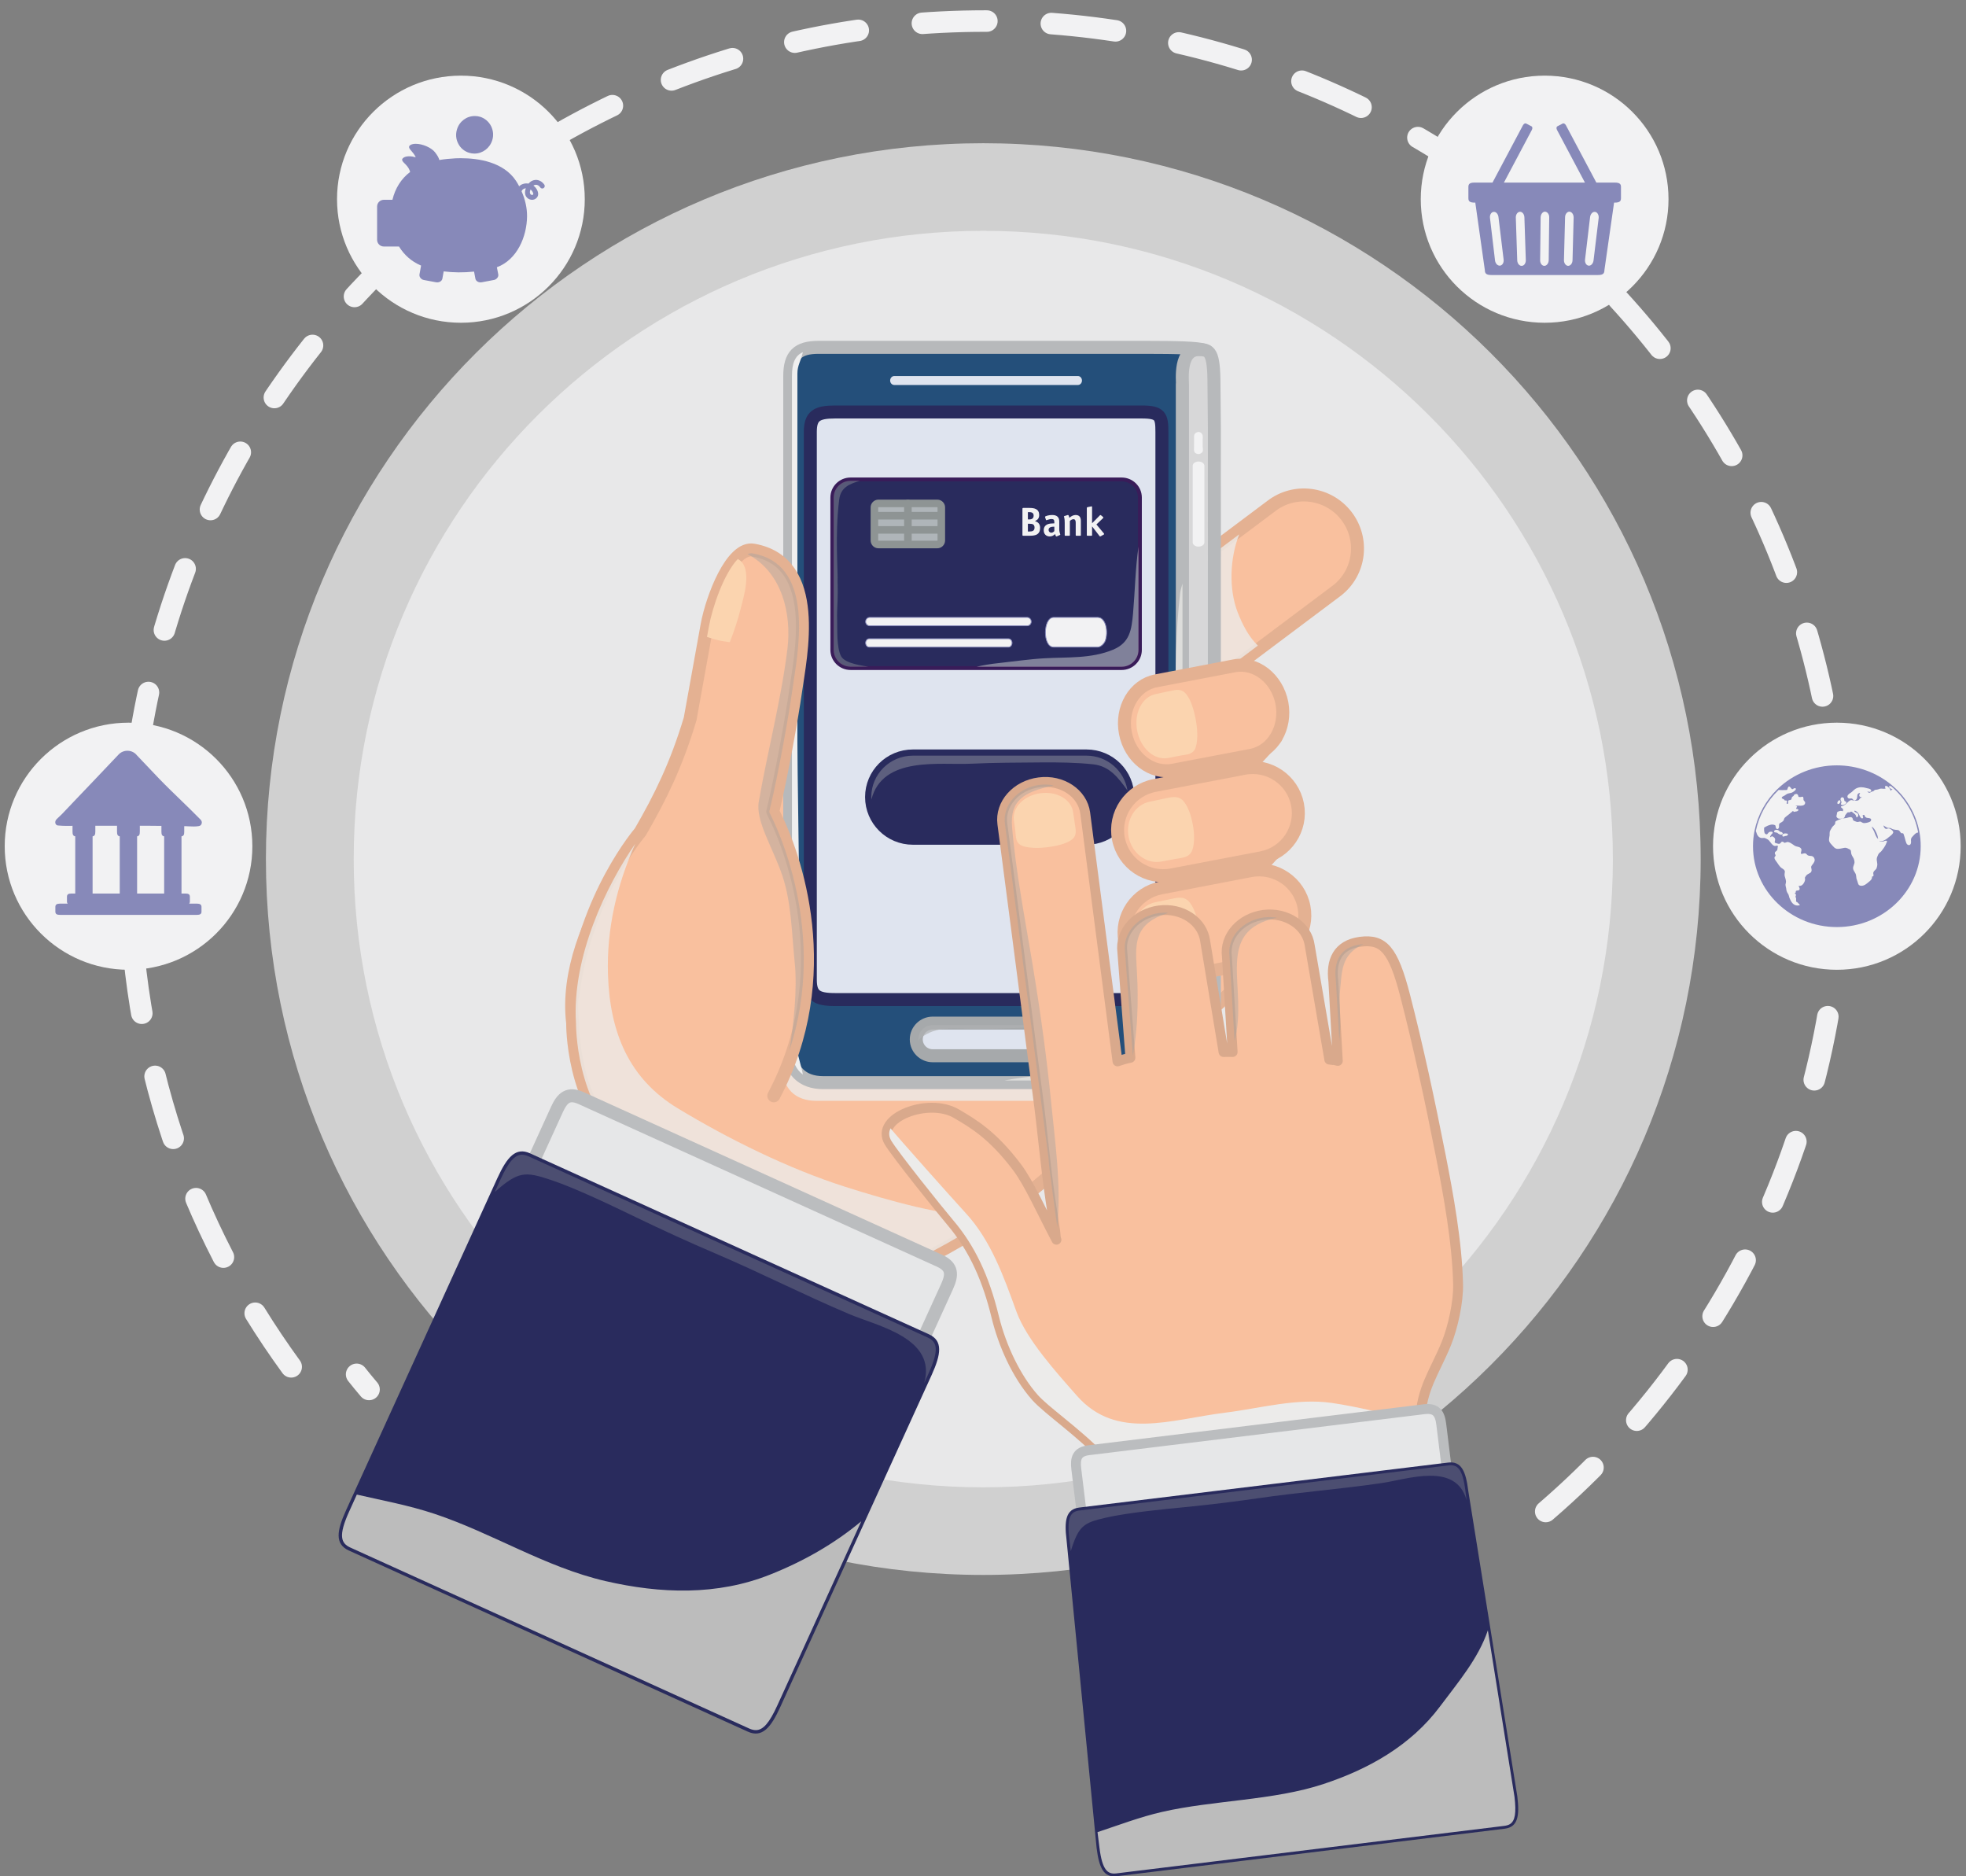 <svg width="131" height="125" viewBox="0 0 131 125" fill="none" xmlns="http://www.w3.org/2000/svg">
<rect x="0" y="0" width="131" height="125" fill="#808080" stroke="none"/>
<path opacity="0.7" d="M113.321 57.23C113.321 83.566 91.918 104.918 65.519 104.918C39.12 104.918 17.718 83.566 17.718 57.23C17.718 30.893 39.12 9.541 65.519 9.541C91.918 9.541 113.321 30.893 113.321 57.23Z" fill="#F2F2F3"/>
<g style="mix-blend-mode:multiply" opacity="0.7">
<path d="M107.471 57.23C107.471 80.346 88.69 99.082 65.519 99.082C42.348 99.082 23.568 80.346 23.568 57.23C23.568 34.113 42.348 15.377 65.519 15.377C88.69 15.377 107.471 34.113 107.471 57.23Z" fill="#F2F2F3"/>
</g>
<path d="M24.59 92.562C24.307 92.231 24.032 91.895 23.763 91.555" stroke="#F2F2F3" stroke-width="1.434" stroke-linecap="round" stroke-linejoin="round"/>
<path d="M19.403 91.054C12.626 81.754 8.642 70.323 8.642 57.97C8.642 26.728 34.161 1.403 65.642 1.403C97.122 1.403 122.641 26.728 122.641 57.97C122.641 76.457 113.702 92.869 99.887 103.189" stroke="#F2F2F3" stroke-width="1.434" stroke-linecap="round" stroke-linejoin="round" stroke-dasharray="4.3 4.3"/>
<path d="M97.486 101.832C97.131 102.083 96.775 102.331 96.416 102.577" stroke="#F2F2F3" stroke-width="1.434" stroke-linecap="round" stroke-linejoin="round"/>
<path d="M85.012 49.153C85.012 49.153 81.086 53.486 80.864 53.56C80.642 53.634 76.937 52.326 76.937 52.326L79.062 49.522L85.012 48.844" fill="#F9C09E"/>
<path d="M85.012 49.153C85.012 49.153 81.086 53.486 80.864 53.56C80.642 53.634 76.937 52.326 76.937 52.326L79.062 49.522L85.012 48.844" stroke="#E4B192" stroke-width="0.865" stroke-linecap="round" stroke-linejoin="round"/>
<path d="M84.838 56.861C84.838 56.861 80.911 61.194 80.689 61.268C80.467 61.342 76.762 60.034 76.762 60.034L78.887 57.223L84.838 56.552" fill="#F9C09E"/>
<path d="M84.838 56.861C84.838 56.861 80.911 61.194 80.689 61.268C80.467 61.342 76.762 60.034 76.762 60.034L78.887 57.223L84.838 56.552" stroke="#E4B192" stroke-width="0.865" stroke-linecap="round" stroke-linejoin="round"/>
<path d="M84.326 63.944C84.326 63.944 79.902 68.11 79.674 68.157C79.438 68.211 75.908 66.487 75.908 66.487L78.342 63.938L84.326 63.944Z" fill="#F9C09E" stroke="#E4B192" stroke-width="0.865" stroke-linecap="round" stroke-linejoin="round"/>
<path d="M76.507 44.39C75.296 42.834 75.572 40.6 77.125 39.399L84.703 33.717C86.25 32.517 88.489 32.798 89.699 34.348C90.909 35.904 90.634 38.138 89.087 39.339L81.509 45.021C79.956 46.221 77.717 45.94 76.507 44.39Z" fill="#F9C09E" stroke="#E4B192" stroke-width="0.865" stroke-linecap="round" stroke-linejoin="round"/>
<g style="mix-blend-mode:multiply" opacity="0.8">
<path d="M76.002 41.787C76.11 40.908 76.56 40.124 77.26 39.574L82.572 35.596C81.946 37.185 81.872 39.238 82.464 40.774C82.773 41.573 83.19 42.404 83.816 43.008L81.375 44.84C80.783 45.302 80.077 45.544 79.331 45.544C78.288 45.544 77.327 45.074 76.688 44.249C76.137 43.545 75.895 42.673 76.002 41.787Z" fill="#ECEBE8"/>
</g>
<path d="M44.217 54.097C45.361 52.252 45.589 49.938 46.282 48.697C46.517 48.683 46.746 48.636 46.974 48.536C48.776 47.744 50.282 48.274 52.145 48.536C52.374 48.569 52.185 51.508 51.869 52.386C53.497 50.696 57.033 47.389 58.775 46.094L75.908 71.585C70.092 80.38 60.698 84.297 60.698 84.297C53.093 83.861 41.501 76.355 41.501 76.355C38.085 73.598 38.159 68.157 38.159 68.157C37.339 61.342 44.217 54.097 44.217 54.097Z" fill="#F9C09E" stroke="#E4B192" stroke-width="0.865" stroke-linecap="round" stroke-linejoin="round"/>
<g style="mix-blend-mode:multiply" opacity="0.8">
<path d="M65.748 69.915C68.377 70.176 71.006 70.445 73.642 70.659C74.361 70.72 75.081 70.807 75.807 70.888C75.767 70.988 75.733 71.089 75.7 71.189C75.7 71.203 75.7 71.203 75.693 71.216C75.659 71.276 75.626 71.337 75.592 71.397C75.43 71.652 75.35 71.874 75.195 72.122C74.973 72.477 74.677 72.88 74.516 73.276C74.503 73.296 74.489 73.316 74.476 73.336H54.404C52.986 73.336 52.145 72.511 52.145 71.122V68.593C56.684 69.009 61.216 69.465 65.748 69.915Z" fill="#ECEBE8"/>
</g>
<path d="M54.841 72.122C53.45 72.122 52.623 71.297 52.623 69.901V25.057C52.623 23.662 53.154 23.139 54.546 23.139H76.271C78.53 23.139 79.774 23.179 80.232 23.32C81.462 23.709 79.263 25.359 78.793 25.654V69.606C78.793 70.177 79.472 71.156 79.875 71.579C80.454 72.189 80.379 72.122 76.271 72.122H54.841Z" fill="#244F7A" stroke="#B7B9BB" stroke-width="0.865" stroke-linecap="round" stroke-linejoin="round"/>
<path d="M55.648 66.588C54.404 66.588 53.994 66.319 53.994 65.253V28.78C53.994 27.713 54.404 27.445 55.648 27.445H76.063C77.313 27.445 77.421 27.713 77.421 28.78V65.253C77.421 66.319 77.011 66.588 75.767 66.588H55.648Z" fill="#DFE4EF" stroke="#292B5D" stroke-width="0.865" stroke-linecap="round" stroke-linejoin="round"/>
<path d="M70.354 69.244C70.354 69.841 69.87 70.331 69.271 70.331H62.144C61.545 70.331 61.054 69.841 61.054 69.244C61.054 68.647 61.545 68.157 62.144 68.157H69.271C69.87 68.157 70.354 68.647 70.354 69.244Z" fill="#DFE4EF" stroke="#A6A9AB" stroke-width="0.865" stroke-linecap="round" stroke-linejoin="round"/>
<g opacity="0.7">
<path d="M61.33 69.163C62.413 68.298 63.677 68.533 64.954 68.54C66.198 68.546 67.442 68.493 68.807 68.432C69.137 68.419 69.412 68.419 69.715 68.405C69.581 68.332 69.433 68.291 69.271 68.291H62.144C61.619 68.291 61.189 68.721 61.189 69.244C61.189 69.271 61.189 69.291 61.196 69.318C61.229 69.264 61.27 69.21 61.33 69.163Z" fill="#AFB1B2"/>
</g>
<path d="M71.826 25.647H59.589C59.434 25.647 59.313 25.513 59.313 25.352C59.313 25.185 59.434 25.05 59.589 25.05H71.826C71.974 25.05 72.095 25.185 72.095 25.352C72.095 25.513 71.974 25.647 71.826 25.647Z" fill="#DFE4EF"/>
<path d="M80.917 69.76C80.897 68.721 80.917 67.688 80.917 66.655C80.917 65.528 80.917 64.403 80.917 63.28C80.917 61.872 80.917 53.949 80.917 52.541C80.917 50.962 80.917 49.381 80.917 47.798C80.917 46.175 80.917 44.551 80.917 42.921C80.917 41.298 80.917 39.674 80.917 38.051C80.917 36.609 80.924 35.166 80.917 33.724C80.917 32.503 80.911 31.282 80.917 30.068C80.922 29.057 80.917 28.047 80.904 27.036C80.897 26.573 80.891 26.11 80.891 25.654C80.891 23.387 80.601 23.293 79.862 23.293C78.577 23.293 78.793 25.292 78.793 25.654C78.793 25.779 78.793 25.904 78.793 26.03C78.793 26.218 78.793 26.408 78.793 26.6C78.793 26.909 78.793 27.217 78.793 27.526C78.793 27.964 78.793 28.402 78.793 28.84C78.793 29.404 78.793 29.965 78.793 30.524C78.793 31.182 78.793 31.839 78.793 32.496C78.793 33.217 78.793 33.937 78.793 34.657C78.793 35.421 78.793 36.186 78.793 36.951C78.793 37.747 78.793 38.541 78.793 39.332C78.793 40.155 78.793 40.976 78.793 41.794C78.793 42.635 78.793 43.473 78.793 44.31C78.793 45.155 78.793 46.002 78.793 46.852C78.793 47.688 78.793 48.525 78.793 49.361C78.793 50.17 78.793 50.98 78.793 51.789C78.793 52.55 78.793 53.31 78.793 54.07C78.793 54.768 78.793 61.979 78.793 62.67C78.793 63.283 78.793 63.895 78.793 64.508C78.793 65.036 78.793 65.563 78.793 66.091C78.793 66.543 78.793 66.995 78.793 67.446C78.793 67.849 78.793 68.251 78.793 68.654C78.793 69.559 78.752 70.512 78.92 71.404C78.974 71.713 79.082 71.974 79.404 72.061C79.539 72.102 79.707 72.122 79.848 72.122C80.991 72.122 80.938 70.599 80.924 69.801C80.92 69.787 80.917 69.774 80.917 69.76Z" fill="#D7D7D8" stroke="#B7B9BB" stroke-width="0.865" stroke-linecap="round" stroke-linejoin="round"/>
<path d="M80.252 36.132C80.252 36.287 80.077 36.414 79.862 36.414C79.647 36.414 79.472 36.287 79.472 36.132V31.027C79.472 30.873 79.647 30.746 79.862 30.746C80.077 30.746 80.252 30.873 80.252 31.027V36.132Z" fill="#F2F2F3"/>
<path d="M80.144 30.061C80.14 30.066 80.137 30.07 80.137 30.075C80.097 30.182 79.963 30.249 79.855 30.249C79.788 30.249 79.7 30.216 79.647 30.175C79.573 30.122 79.559 30.041 79.559 29.961C79.559 29.712 79.566 29.471 79.566 29.23C79.566 29.062 79.532 28.941 79.687 28.834C79.774 28.773 79.889 28.753 79.99 28.807C80.184 28.921 80.144 29.129 80.137 29.317C80.137 29.46 80.137 29.603 80.137 29.746C80.137 29.847 80.171 29.961 80.144 30.061Z" fill="#F2F2F3"/>
<path d="M53.497 23.461C52.979 23.695 52.77 24.185 52.77 25.057V69.901C52.77 70.666 53.026 71.236 53.497 71.585C53.423 71.089 53.133 70.277 53.133 69.975C53.133 69.117 53.133 68.815 53.133 67.956C53.133 66.695 53.133 65.608 53.133 64.34C53.133 62.751 53.248 61.047 53.248 59.457C53.248 57.672 53.133 51.199 53.133 49.421C53.133 47.543 53.133 45.832 53.133 43.954C53.133 42.116 53.133 40.285 53.133 38.447C53.133 36.716 53.133 35.086 53.133 33.355C53.133 31.94 53.133 30.383 53.133 28.968C53.133 27.693 53.133 26.151 53.133 24.876C53.133 24.326 53.369 24.051 53.497 23.461Z" fill="#EFEFEF"/>
<g style="mix-blend-mode:multiply">
<path d="M78.793 69.606V38.876C78.732 39.097 78.651 39.325 78.631 39.553C78.342 42.116 78.302 44.699 78.362 46.973C78.477 51.125 78.248 58.779 78.228 62.751C78.214 65.454 78.55 68.982 75.868 70.492C74.55 71.236 73.198 71.27 71.779 71.418C70.32 71.572 68.35 71.686 66.931 71.981H76.298C80.406 71.981 80.608 71.994 79.875 71.579C79.431 71.324 78.793 70.177 78.793 69.606Z" fill="#DDDDDB"/>
</g>
<path d="M75.955 43.297C75.955 43.961 75.41 44.504 74.738 44.504H56.677C56.005 44.504 55.46 43.961 55.46 43.297V33.147C55.46 32.476 56.005 31.94 56.677 31.94H74.738C75.41 31.94 75.955 32.476 75.955 33.147V43.297Z" fill="#292B5D" stroke="#391C59" stroke-width="0.258" stroke-linecap="round" stroke-linejoin="round"/>
<g style="mix-blend-mode:multiply" opacity="0.5">
<path d="M75.498 40.868C75.397 41.982 75.276 42.82 74.16 43.283C72.701 43.887 71.154 43.766 69.601 43.853C68.606 43.907 67.53 44.068 66.534 44.175C66.077 44.222 65.506 44.31 65.075 44.417H74.738C75.356 44.417 75.861 43.914 75.861 43.297V36.414C75.652 37.856 75.626 39.406 75.498 40.868Z" fill="#D7D7D8"/>
</g>
<path d="M73.649 42.679C73.555 42.928 73.306 43.109 73.144 43.109C73.144 43.109 70.219 43.109 70.206 43.109C69.46 43.109 69.493 41.13 70.206 41.13C70.206 41.13 73.111 41.13 73.144 41.13C73.696 41.13 73.857 42.096 73.649 42.679Z" fill="#F2F2F3" stroke="#8789B9" stroke-width="0.052" stroke-linecap="round" stroke-linejoin="round"/>
<path d="M67.436 42.827C67.436 42.981 67.328 43.109 67.2 43.109H57.914C57.786 43.109 57.679 42.981 57.679 42.827C57.679 42.679 57.786 42.552 57.914 42.552H67.2C67.328 42.552 67.436 42.679 67.436 42.827Z" fill="#F2F2F3" stroke="#8789B9" stroke-width="0.052" stroke-linecap="round" stroke-linejoin="round"/>
<path d="M68.713 41.412C68.713 41.566 68.592 41.687 68.444 41.687H57.948C57.8 41.687 57.679 41.566 57.679 41.412C57.679 41.257 57.8 41.13 57.948 41.13H68.444C68.592 41.13 68.713 41.257 68.713 41.412Z" fill="#F2F2F3" stroke="#8789B9" stroke-width="0.052" stroke-linecap="round" stroke-linejoin="round"/>
<g opacity="0.4">
<path d="M57.861 44.417H56.677C56.668 44.417 56.659 44.417 56.65 44.417C56.603 44.417 56.563 44.41 56.529 44.404C56.354 44.383 56.186 44.316 56.045 44.222C56.032 44.213 56.02 44.207 56.011 44.202C56.007 44.198 56.002 44.196 55.998 44.196C55.904 44.122 55.823 44.035 55.756 43.941C55.751 43.936 55.749 43.934 55.749 43.934C55.615 43.746 55.547 43.525 55.547 43.297V33.147C55.547 32.53 56.052 32.027 56.677 32.027H57.296C56.617 32.242 56.018 32.45 55.917 33.288C55.621 35.669 55.85 38.011 55.81 38.849C55.816 38.889 55.816 38.923 55.816 38.956C55.823 39.305 55.823 39.647 55.81 39.989C55.796 40.439 55.763 40.888 55.783 41.338C55.803 41.874 55.729 43.129 56.045 43.719C56.321 44.236 57.618 44.356 57.861 44.417Z" fill="#9EA0A1"/>
</g>
<path d="M62.722 36.005C62.722 36.153 62.601 36.273 62.46 36.273H58.526C58.385 36.273 58.264 36.153 58.264 36.005V33.798C58.264 33.657 58.385 33.536 58.526 33.536H62.46C62.601 33.536 62.722 33.657 62.722 33.798V36.005Z" fill="#AFB5B9" stroke="#8E9494" stroke-width="0.504" stroke-linecap="round" stroke-linejoin="round"/>
<path d="M58.358 34.355H62.635" stroke="#8E9494" stroke-width="0.504" stroke-linecap="round" stroke-linejoin="round"/>
<path d="M58.358 35.3H62.635" stroke="#8E9494" stroke-width="0.504" stroke-linecap="round" stroke-linejoin="round"/>
<path d="M60.496 33.536V36.273" stroke="#8E9494" stroke-width="0.504" stroke-linecap="round" stroke-linejoin="round"/>
<path fill-rule="evenodd" clip-rule="evenodd" d="M68.182 33.838H68.606C68.789 33.838 68.928 33.863 69.022 33.912C69.17 33.983 69.244 34.115 69.244 34.308C69.244 34.428 69.211 34.525 69.144 34.596C69.103 34.636 69.043 34.677 68.962 34.717C69.191 34.779 69.305 34.929 69.305 35.166C69.305 35.372 69.235 35.517 69.096 35.602C68.993 35.66 68.839 35.69 68.632 35.69H68.182C68.159 35.69 68.146 35.687 68.142 35.683C68.133 35.674 68.128 35.658 68.128 35.636V33.892C68.128 33.856 68.146 33.838 68.182 33.838ZM68.491 34.603H68.579C68.776 34.603 68.874 34.518 68.874 34.348C68.874 34.196 68.785 34.12 68.606 34.12H68.491V34.603ZM68.491 35.408H68.592C68.704 35.408 68.785 35.392 68.834 35.361C68.901 35.321 68.935 35.249 68.935 35.146C68.935 35.043 68.901 34.972 68.834 34.932C68.785 34.905 68.706 34.891 68.599 34.891H68.491V35.408Z" fill="#F2F2F3"/>
<path fill-rule="evenodd" clip-rule="evenodd" d="M70.623 35.642L70.421 35.73C70.39 35.734 70.376 35.736 70.381 35.736C70.372 35.736 70.358 35.719 70.34 35.683C70.322 35.647 70.311 35.611 70.307 35.575C70.199 35.683 70.08 35.736 69.95 35.736C69.825 35.736 69.726 35.698 69.654 35.622C69.583 35.551 69.547 35.45 69.547 35.321C69.547 35.124 69.639 34.99 69.823 34.918C69.921 34.882 70.065 34.864 70.253 34.864V34.777C70.253 34.706 70.24 34.654 70.213 34.623C70.186 34.592 70.134 34.576 70.058 34.576C70 34.576 69.93 34.589 69.85 34.616C69.769 34.643 69.726 34.656 69.722 34.656C69.713 34.656 69.704 34.648 69.695 34.63L69.641 34.469C69.637 34.455 69.634 34.444 69.634 34.435C69.634 34.404 69.688 34.375 69.796 34.348C69.899 34.321 70.004 34.308 70.112 34.308C70.425 34.308 70.582 34.453 70.582 34.744V35.267C70.582 35.37 70.605 35.486 70.65 35.616C70.65 35.625 70.641 35.634 70.623 35.642ZM70.253 35.381V35.086C70.154 35.086 70.083 35.093 70.038 35.106C69.926 35.137 69.87 35.202 69.87 35.3C69.87 35.354 69.888 35.399 69.924 35.435C69.959 35.47 70.002 35.488 70.051 35.488C70.118 35.488 70.186 35.453 70.253 35.381Z" fill="#F2F2F3"/>
<path d="M72.021 34.703V35.656C72.021 35.678 72.01 35.69 71.988 35.69H71.719C71.692 35.69 71.678 35.678 71.678 35.656V34.817C71.678 34.665 71.629 34.589 71.531 34.589C71.45 34.589 71.369 34.627 71.288 34.703V35.656C71.288 35.678 71.275 35.69 71.248 35.69H70.979C70.957 35.69 70.945 35.678 70.945 35.656V34.838C70.945 34.681 70.936 34.569 70.919 34.502C70.901 34.435 70.892 34.406 70.892 34.415C70.892 34.401 70.901 34.39 70.919 34.381L71.127 34.314C71.145 34.31 71.158 34.308 71.167 34.308C71.199 34.308 71.228 34.37 71.255 34.495C71.394 34.37 71.533 34.308 71.672 34.308C71.905 34.308 72.021 34.44 72.021 34.703Z" fill="#F2F2F3"/>
<path d="M73.057 34.938L73.555 35.535C73.568 35.553 73.575 35.567 73.575 35.575C73.575 35.584 73.57 35.593 73.561 35.602L73.333 35.73C73.319 35.734 73.308 35.736 73.299 35.736C73.29 35.736 73.279 35.728 73.265 35.71L72.768 35.066V35.656C72.768 35.678 72.754 35.69 72.727 35.69H72.459C72.432 35.69 72.418 35.678 72.418 35.656V33.831C72.418 33.809 72.436 33.793 72.472 33.784L72.701 33.737C72.719 33.733 72.732 33.731 72.741 33.731C72.759 33.731 72.768 33.749 72.768 33.784V34.858L73.285 34.334C73.299 34.317 73.312 34.308 73.326 34.308C73.335 34.308 73.35 34.317 73.373 34.334L73.507 34.449C73.516 34.458 73.521 34.466 73.521 34.475C73.521 34.484 73.514 34.498 73.501 34.516L73.057 34.938Z" fill="#F2F2F3"/>
<path d="M75.309 53.097C75.309 54.701 74.005 56.002 72.398 56.002H60.826C59.219 56.002 57.914 54.701 57.914 53.097C57.914 51.494 59.219 50.199 60.826 50.199H72.398C74.005 50.199 75.309 51.494 75.309 53.097Z" fill="#292B5D" stroke="#292B5D" stroke-width="0.543" stroke-linecap="round" stroke-linejoin="round"/>
<g opacity="0.4">
<path d="M64.692 50.877C66.232 50.803 67.893 50.803 69.433 50.79C70.529 50.783 71.752 50.797 72.842 50.917C73.938 51.038 74.509 51.803 75.128 52.661C74.919 51.347 73.776 50.34 72.398 50.34H60.826C59.293 50.34 58.056 51.575 58.056 53.097C58.056 53.158 58.056 53.211 58.062 53.265C58.809 50.34 62.628 50.978 64.692 50.877Z" fill="#ABADAF"/>
</g>
<path d="M85.416 46.832C85.725 48.482 84.817 50.032 83.379 50.313L78.167 51.306C76.728 51.581 75.303 50.474 74.987 48.831C74.671 47.187 75.585 45.631 77.024 45.356L82.235 44.357C83.674 44.081 85.093 45.188 85.416 46.832Z" fill="#F9C09E" stroke="#E4B192" stroke-width="0.865" stroke-linecap="round" stroke-linejoin="round"/>
<path d="M78.658 45.98C78.483 45.933 78.302 45.967 78.127 46C77.757 46.067 77.394 46.161 77.024 46.235C76.103 46.409 75.545 47.503 75.773 48.677C75.995 49.857 76.923 50.669 77.838 50.495C78.114 50.441 78.389 50.387 78.665 50.334C79.062 50.253 79.532 50.293 79.687 49.743C79.835 49.227 79.781 48.482 79.674 47.932C79.566 47.362 79.358 46.55 78.961 46.154C78.867 46.06 78.766 46.007 78.658 45.98Z" fill="#FBD4AF"/>
<path d="M86.458 53.594C86.774 55.237 85.698 56.827 84.051 57.142L78.08 58.283C76.432 58.598 74.839 57.518 74.523 55.874C74.207 54.231 75.289 52.641 76.937 52.326L82.901 51.185C84.548 50.87 86.142 51.95 86.458 53.594Z" fill="#F9C09E" stroke="#E4B192" stroke-width="0.865" stroke-linecap="round" stroke-linejoin="round"/>
<path d="M78.43 53.117C78.241 53.077 78.04 53.111 77.851 53.144C77.448 53.225 77.044 53.325 76.634 53.399C75.632 53.594 74.993 54.64 75.202 55.747C75.417 56.847 76.399 57.585 77.401 57.391C77.706 57.337 78.008 57.281 78.308 57.223C78.746 57.136 79.25 57.156 79.445 56.633C79.62 56.143 79.579 55.445 79.478 54.929C79.378 54.392 79.169 53.634 78.759 53.272C78.651 53.185 78.544 53.138 78.43 53.117Z" fill="#FBD4AF"/>
<path d="M86.888 60.409C87.204 62.053 86.129 63.643 84.481 63.958L78.51 65.098C76.863 65.414 75.269 64.34 74.953 62.697C74.637 61.053 75.72 59.463 77.367 59.148L83.331 58.001C84.979 57.693 86.572 58.766 86.888 60.409Z" fill="#F9C09E" stroke="#E4B192" stroke-width="0.865" stroke-linecap="round" stroke-linejoin="round"/>
<path d="M78.806 59.819C78.618 59.779 78.416 59.812 78.228 59.846C77.818 59.926 77.407 60.027 76.997 60.101C75.989 60.295 75.35 61.395 75.572 62.549C75.794 63.71 76.796 64.495 77.804 64.3C78.109 64.242 78.414 64.184 78.719 64.126C79.162 64.038 79.674 64.065 79.862 63.515C80.037 63.005 79.99 62.267 79.882 61.724C79.774 61.161 79.566 60.362 79.142 59.98C79.035 59.893 78.92 59.839 78.806 59.819Z" fill="#FBD4AF"/>
<path d="M51.56 73.001C55.803 64.998 52.999 56.981 51.493 54.063C52.078 51.655 52.797 47.583 52.999 46.134C53.349 43.652 54.72 37.454 50.209 36.649C48.756 36.387 47.452 39.815 47.115 41.64L45.986 47.892C45.058 50.984 43.989 53.131 42.664 55.425C42.664 55.425 38.959 59.712 38.172 66.312" fill="#F9C09E"/>
<path d="M51.56 73.001C55.803 64.998 52.999 56.981 51.493 54.063C52.078 51.655 52.797 47.583 52.999 46.134C53.349 43.652 54.72 37.454 50.209 36.649C48.756 36.387 47.452 39.815 47.115 41.64L45.986 47.892C45.058 50.984 43.989 53.131 42.664 55.425C42.664 55.425 38.959 59.712 38.172 66.312" stroke="#E4B192" stroke-width="0.865" stroke-linecap="round" stroke-linejoin="round"/>
<g opacity="0.4">
<path d="M52.602 69.975C52.885 68.184 53.133 65.91 52.959 64.179C52.757 62.267 52.75 60.208 52.145 58.377C51.547 56.566 50.33 54.701 50.558 53.413C51.15 50.012 52.058 46.584 52.468 43.23C52.75 40.942 52.145 38.138 49.805 36.91C49.886 36.877 49.973 36.857 50.054 36.857C50.094 36.857 50.135 36.861 50.175 36.87C54.095 37.568 53.302 42.679 52.878 45.423C52.844 45.671 52.804 45.9 52.777 46.101C52.582 47.496 51.876 51.554 51.271 54.01C51.258 54.063 51.264 54.124 51.291 54.171C51.742 55.036 55.198 62.127 52.602 69.975Z" fill="#9EA0A1"/>
</g>
<path d="M49.348 40.566C49.16 41.324 48.911 42.056 48.628 42.78C48.064 42.693 47.916 42.706 47.109 42.431L47.236 41.734C47.479 40.425 48.225 38.232 49.16 37.239C50.215 37.782 49.509 39.902 49.348 40.566Z" fill="#FBD4AF"/>
<g style="mix-blend-mode:multiply" opacity="0.8">
<path d="M42.328 56.21C41.104 58.974 40.412 61.865 40.512 64.924C40.633 68.774 41.904 71.86 45.159 73.832C48.541 75.878 52.555 77.864 56.328 79.065C59.333 80.017 62.655 80.943 65.829 81.158C63.112 82.976 60.994 83.921 60.658 84.069C53.194 83.613 41.736 76.241 41.622 76.167C38.347 73.524 38.381 68.218 38.381 68.164C38.092 63.763 40.412 58.974 42.328 56.21Z" fill="#ECEBE8"/>
</g>
<path d="M31.401 86.43C31.038 87.229 31.045 87.765 31.892 88.148L55.776 98.981C56.623 99.371 57.033 99.022 57.397 98.223L63.105 85.706C63.468 84.908 63.462 84.378 62.608 83.989L38.724 73.155C37.877 72.772 37.473 73.115 37.11 73.913L31.401 86.43Z" fill="#E6E7E8" stroke="#BBBDBF" stroke-width="0.865" stroke-linecap="round" stroke-linejoin="round"/>
<path d="M23.07 100.585C22.425 101.993 22.304 102.866 23.252 103.295L49.825 115.356C50.773 115.785 51.358 115.115 51.997 113.706L62.077 91.602C62.715 90.194 62.836 89.315 61.895 88.886L35.315 76.831C34.367 76.402 33.788 77.073 33.143 78.481L23.07 100.585Z" fill="#292B5D"/>
<g opacity="0.3">
<path d="M56.576 87.537C53.564 86.263 50.659 84.78 47.66 83.499C45.952 82.774 44.069 81.909 42.402 81.104C40.876 80.366 38.314 79.132 36.7 78.602C34.985 78.032 34.541 78.018 32.968 79.407L33.351 78.568C33.883 77.401 34.299 76.925 34.783 76.925C34.911 76.925 35.066 76.965 35.221 77.032L61.801 89.094C62.413 89.369 62.621 89.858 61.868 91.508L61.579 92.146C62.44 89.127 58.466 88.342 56.576 87.537Z" fill="#9EA0A1"/>
</g>
<g style="mix-blend-mode:multiply">
<path d="M23.776 99.565C25.504 99.961 27.253 100.283 28.947 100.846C32.834 102.141 36.323 104.395 40.344 105.327C44.009 106.173 47.795 106.307 51.338 104.885C53.53 104.013 55.594 102.845 57.39 101.343L51.795 113.612C51.264 114.779 50.847 115.256 50.363 115.256C50.229 115.256 50.081 115.222 49.919 115.148L23.346 103.094C22.727 102.812 22.519 102.329 23.272 100.679L23.776 99.565Z" fill="#BCBCBC"/>
</g>
<path d="M93.633 66.339C92.832 63.227 92.167 62.542 90.64 62.737C89.114 62.938 88.67 64.032 88.845 65.36L89.141 70.673C88.616 70.545 89.141 70.673 88.576 70.586L87.272 62.992C87.097 61.664 85.718 60.751 84.199 60.946C82.672 61.147 81.576 62.382 81.751 63.71L82.134 70.082C81.684 70.076 81.953 70.076 81.529 70.082L80.305 62.697C80.131 61.368 78.752 60.45 77.233 60.651C75.706 60.852 74.61 62.086 74.785 63.414L75.323 70.465C75.02 70.525 74.738 70.612 74.462 70.706L72.311 54.164C72.136 52.836 70.757 51.917 69.238 52.118C67.711 52.312 66.615 53.553 66.79 54.882C66.871 55.512 66.954 56.145 67.039 56.78C67.236 58.323 67.438 59.868 67.644 61.416C67.9 63.379 68.155 65.344 68.411 67.312C68.646 69.143 68.881 70.981 69.13 72.819C69.453 75.181 69.648 77.589 69.998 79.957C70.105 80.661 70.213 81.359 70.314 82.057C70.34 82.204 70.327 82.452 70.394 82.587C69.392 80.688 68.579 78.837 67.772 77.763C66.138 75.597 64.854 74.852 63.724 74.188C61.848 73.088 58.271 74.476 59.239 76.08C59.757 76.925 62.635 80.514 63.381 81.392C64.948 83.237 65.822 85.364 66.387 87.685C66.83 89.523 67.738 91.596 69.029 93.051C69.843 93.957 72.069 95.46 73.615 97.15C73.622 97.15 94.628 94.648 94.628 94.648C94.715 92.488 95.583 91.428 96.369 89.516C96.806 88.443 97.19 86.725 97.156 85.531C97.089 82.721 96.504 79.555 96.006 77.012C95.273 73.282 94.493 69.673 93.633 66.339Z" fill="#F9C09E" stroke="#D9A98C" stroke-width="0.659" stroke-linecap="round" stroke-linejoin="round"/>
<g style="mix-blend-mode:multiply">
<path d="M88.751 93.461C86.391 93.118 83.957 93.823 81.617 94.111C78.073 94.547 74.409 95.983 71.766 92.991C70.401 91.441 68.404 89.241 67.725 87.37C66.884 85.049 66.03 82.64 64.356 80.822C63.455 79.843 59.77 75.704 59.34 75.167C59.34 75.172 59.338 75.176 59.333 75.181C59.205 75.449 59.226 75.717 59.387 75.992C59.885 76.811 62.749 80.386 63.509 81.285C64.941 82.962 65.903 84.988 66.548 87.645C67.046 89.684 68.021 91.663 69.157 92.937C69.5 93.32 70.112 93.816 70.818 94.393C71.752 95.158 72.808 96.023 73.689 96.969C74.98 96.815 90.56 94.963 93.955 94.554C92.221 94.172 90.493 93.716 88.751 93.461Z" fill="#ECEBEA"/>
</g>
<path d="M71.645 55.62C71.699 55.465 71.679 55.298 71.658 55.137C71.618 54.794 71.551 54.452 71.504 54.11C71.396 53.265 70.421 52.695 69.332 52.842C68.243 52.983 67.442 53.782 67.557 54.627C67.588 54.882 67.622 55.134 67.658 55.385C67.705 55.754 67.644 56.176 68.142 56.358C68.606 56.519 69.291 56.505 69.802 56.438C70.334 56.371 71.087 56.223 71.47 55.888C71.564 55.807 71.618 55.714 71.645 55.62Z" fill="#FBD4AF"/>
<path opacity="0.4" d="M75.733 64.327C75.626 62.683 75.72 61.509 77.717 60.859C77.757 60.852 77.784 60.819 77.818 60.798C77.636 60.792 77.448 60.798 77.26 60.819C75.827 61.006 74.799 62.16 74.96 63.394L75.484 70.324C75.915 67.943 75.821 65.722 75.733 64.327Z" fill="#9EA0A1"/>
<path opacity="0.4" d="M85.08 61.134C84.804 61.087 84.515 61.08 84.226 61.114C83.526 61.208 82.901 61.529 82.464 62.019C82.04 62.502 81.845 63.099 81.926 63.69L82.262 69.358C83.217 65.782 80.79 62.053 85.08 61.134Z" fill="#9EA0A1"/>
<path opacity="0.4" d="M89.289 66.044C89.423 64.703 89.343 63.589 90.849 62.891C90.788 62.898 90.728 62.898 90.667 62.911C89.995 62.999 89.524 63.267 89.255 63.716C89.007 64.119 88.926 64.669 89.013 65.34L89.242 69.344C89.39 68.224 89.208 66.829 89.289 66.044Z" fill="#9EA0A1"/>
<path opacity="0.4" d="M70.031 73.343C69.776 70.76 69.399 67.835 68.774 64.072C68.317 61.315 67.684 58.061 67.436 55.09C67.288 53.305 68.236 52.762 70.166 52.333C70.179 52.326 70.192 52.319 70.199 52.319C69.903 52.259 69.587 52.245 69.258 52.286C68.559 52.38 67.94 52.695 67.503 53.191C67.079 53.674 66.884 54.265 66.958 54.862L69.876 77.24C69.876 77.254 69.876 77.269 69.876 77.287C69.85 77.448 70.448 81.741 70.448 81.741C70.724 78.957 70.307 76.12 70.031 73.343Z" fill="#9EA0A1"/>
<path d="M73.151 109.601C73.245 110.345 73.487 110.727 74.287 110.634L96.632 107.903C97.425 107.809 97.573 107.373 97.479 106.629L96.04 94.916C95.953 94.165 95.704 93.783 94.91 93.876L72.566 96.607C71.766 96.701 71.625 97.137 71.719 97.881L73.151 109.601Z" fill="#E6E7E8" stroke="#BBBDBF" stroke-width="0.659" stroke-linecap="round" stroke-linejoin="round"/>
<path d="M73.07 123.104C73.232 124.406 73.528 125.096 74.409 124.989L100.263 121.823C101.137 121.716 101.264 120.978 101.103 119.67L97.835 99.317C97.674 98.016 97.378 97.325 96.497 97.432L71.907 100.43C71.033 100.538 70.905 101.282 71.067 102.584L73.07 123.104Z" fill="#292B5D"/>
<g opacity="0.3">
<path d="M92.052 98.8C89.309 99.203 86.546 99.411 83.802 99.813C82.249 100.041 80.501 100.249 78.934 100.404C77.502 100.538 75.101 100.779 73.696 101.101C72.203 101.443 71.874 101.631 71.349 103.335L71.255 102.564C71.127 101.477 71.215 100.954 71.564 100.739C71.658 100.679 71.786 100.638 71.934 100.625L96.524 97.62C97.096 97.553 97.459 97.808 97.647 99.337L97.721 99.934C97.008 97.365 93.781 98.552 92.052 98.8Z" fill="#9EA0A1"/>
</g>
<g style="mix-blend-mode:multiply">
<path d="M73.131 122.051C74.556 121.581 75.969 121.038 77.441 120.703C80.83 119.924 84.864 119.951 88.193 118.844C91.219 117.845 94.016 116.268 95.952 113.679C97.149 112.076 98.508 110.486 99.14 108.608L100.915 119.696C101.043 120.776 100.955 121.306 100.606 121.521C100.505 121.581 100.384 121.615 100.236 121.635L74.382 124.801C73.817 124.868 73.447 124.607 73.259 123.077L73.131 122.051Z" fill="#BCBCBC"/>
</g>
<path d="M16.815 56.373C16.815 60.921 13.123 64.604 8.564 64.604C4.005 64.604 0.314 60.921 0.314 56.373C0.314 51.825 4.005 48.142 8.564 48.142C13.123 48.142 16.815 51.825 16.815 56.373Z" fill="#F2F2F3"/>
<path fill-rule="evenodd" clip-rule="evenodd" d="M13.426 60.418V60.733C13.426 60.887 13.332 60.948 13.103 60.948H4.012C3.783 60.948 3.689 60.887 3.689 60.733V60.418C3.689 60.263 3.783 60.196 4.012 60.196H4.51C4.483 60.163 4.462 60.123 4.462 60.062V59.74C4.462 59.593 4.543 59.526 4.738 59.526H5.014C5.014 59.521 5.014 59.517 5.014 59.512V55.715C4.866 55.688 4.832 55.594 4.832 55.387V55.011C4.796 55.011 4.761 55.013 4.725 55.018H4.462C4.261 55.018 4.093 55.011 3.857 54.991C3.783 54.984 3.723 54.937 3.696 54.863C3.662 54.769 3.689 54.655 3.77 54.575C3.837 54.508 3.891 54.454 3.951 54.401C4.012 54.34 4.079 54.28 4.146 54.213C4.518 53.819 4.893 53.425 5.269 53.032C5.588 52.697 5.906 52.363 6.224 52.032L7.905 50.261C8.06 50.1 8.268 50.013 8.49 50.013C8.712 50.013 8.921 50.1 9.075 50.261L9.102 50.295C9.284 50.483 10.151 51.395 10.601 51.871C11.092 52.381 11.603 52.871 12.094 53.347C12.484 53.723 12.888 54.119 13.284 54.521C13.293 54.526 13.3 54.532 13.305 54.541C13.379 54.608 13.513 54.736 13.412 54.924C13.372 54.998 13.291 55.024 13.244 55.031C13.15 55.051 13.042 55.058 12.921 55.058C12.827 55.058 12.733 55.051 12.639 55.051C12.552 55.044 12.457 55.038 12.37 55.038C12.339 55.038 12.307 55.038 12.276 55.038V55.387C12.276 55.594 12.249 55.688 12.094 55.715V59.512C12.094 59.517 12.094 59.521 12.094 59.526H12.377C12.572 59.526 12.652 59.593 12.652 59.74V60.062C12.652 60.123 12.632 60.163 12.605 60.196H13.103C13.332 60.196 13.426 60.263 13.426 60.418ZM7.798 55.387V55.011C7.587 55.011 7.376 55.011 7.166 55.011H6.54C6.477 55.011 6.415 55.011 6.352 55.011V55.387C6.352 55.594 6.318 55.688 6.17 55.715V59.512C6.17 59.517 6.168 59.521 6.164 59.526H7.979C7.979 59.521 7.979 59.517 7.979 59.512V55.715C7.831 55.688 7.798 55.594 7.798 55.387ZM10.756 55.387V55.018C10.501 55.013 10.245 55.011 9.99 55.011H9.317V55.387C9.317 55.594 9.284 55.688 9.136 55.715V59.512C9.136 59.517 9.136 59.521 9.136 59.526H10.944C10.944 59.521 10.942 59.517 10.938 59.512V55.715C10.79 55.688 10.756 55.594 10.756 55.387Z" fill="#8789B9"/>
<path d="M38.965 13.27C38.965 17.818 35.267 21.501 30.714 21.501C26.155 21.501 22.457 17.818 22.457 13.27C22.457 8.721 26.155 5.039 30.714 5.039C35.267 5.039 38.965 8.721 38.965 13.27Z" fill="#F2F2F3"/>
<path fill-rule="evenodd" clip-rule="evenodd" d="M36.221 12.532C36.147 12.579 36.047 12.559 35.999 12.485C35.919 12.364 35.804 12.297 35.684 12.31C35.634 12.315 35.587 12.333 35.542 12.364C35.657 12.451 35.757 12.565 35.818 12.72C35.899 12.928 35.858 13.115 35.71 13.223C35.636 13.283 35.549 13.31 35.455 13.31C35.354 13.31 35.253 13.276 35.172 13.216C34.984 13.075 34.93 12.827 35.038 12.545C35.002 12.545 34.968 12.552 34.937 12.565C34.843 12.599 34.782 12.659 34.755 12.746C34.998 13.29 35.125 13.88 35.119 14.417C35.105 15.745 34.473 17.295 33.108 17.804L33.202 18.281C33.216 18.368 33.189 18.455 33.128 18.522C33.068 18.596 32.987 18.643 32.886 18.656L32.099 18.804C32.073 18.808 32.046 18.811 32.019 18.811C31.844 18.811 31.703 18.703 31.676 18.562L31.588 18.093C30.889 18.167 30.197 18.16 29.564 18.079L29.477 18.562C29.45 18.703 29.309 18.811 29.134 18.811C29.107 18.811 29.08 18.808 29.053 18.804L28.26 18.656C28.166 18.643 28.078 18.596 28.025 18.522C27.964 18.455 27.937 18.368 27.951 18.281L28.058 17.69C28.045 17.686 28.029 17.679 28.011 17.67C27.433 17.422 26.935 16.993 26.586 16.422C26.581 16.422 26.575 16.422 26.566 16.422H25.577C25.328 16.422 25.127 16.221 25.127 15.973V13.759C25.127 13.511 25.328 13.31 25.577 13.31H26.149C26.337 12.532 26.734 11.908 27.325 11.458C27.321 11.432 27.314 11.402 27.305 11.371C27.225 11.157 27.083 11.009 26.962 10.888C26.861 10.788 26.788 10.714 26.794 10.627C26.803 10.582 26.837 10.539 26.895 10.499C26.989 10.441 27.115 10.412 27.272 10.412C27.413 10.412 27.561 10.439 27.702 10.479C27.628 10.305 27.514 10.171 27.419 10.063C27.319 9.949 27.245 9.862 27.258 9.775C27.267 9.725 27.305 9.683 27.372 9.647C27.458 9.602 27.57 9.58 27.709 9.58C28.159 9.58 28.738 9.835 28.98 10.137C29.148 10.352 29.242 10.519 29.275 10.66C29.612 10.6 29.975 10.566 30.358 10.546C30.47 10.546 30.582 10.544 30.694 10.539C31.918 10.539 33.552 10.801 34.379 12.042C34.46 12.163 34.527 12.284 34.594 12.411C34.661 12.344 34.742 12.29 34.83 12.263C34.944 12.216 35.085 12.21 35.219 12.23C35.334 12.089 35.482 12.008 35.65 11.988C35.892 11.962 36.127 12.089 36.275 12.31C36.322 12.384 36.295 12.485 36.221 12.532ZM35.515 12.84C35.482 12.746 35.421 12.679 35.354 12.626C35.349 12.635 35.345 12.644 35.34 12.652C35.287 12.793 35.3 12.907 35.367 12.954C35.414 12.995 35.482 12.995 35.515 12.968C35.549 12.941 35.529 12.867 35.515 12.84Z" fill="#8789B9"/>
<path d="M31.252 10.177C31.369 10.213 31.488 10.231 31.609 10.231C32.153 10.231 32.631 9.875 32.799 9.345C32.9 9.023 32.866 8.688 32.718 8.393C32.563 8.098 32.308 7.883 31.999 7.782C31.882 7.747 31.761 7.729 31.636 7.729C31.091 7.729 30.613 8.084 30.452 8.614C30.351 8.936 30.378 9.272 30.533 9.567C30.681 9.862 30.936 10.076 31.252 10.177Z" fill="#8789B9"/>
<path d="M111.177 13.27C111.177 17.818 107.485 21.501 102.926 21.501C98.367 21.501 94.669 17.818 94.669 13.27C94.669 8.721 98.367 5.039 102.926 5.039C107.485 5.039 111.177 8.721 111.177 13.27Z" fill="#F2F2F3"/>
<path fill-rule="evenodd" clip-rule="evenodd" d="M108.01 12.451V13.209C108.01 13.397 107.929 13.498 107.593 13.498H107.546C107.546 13.507 107.546 13.516 107.546 13.525L106.907 17.992C106.907 18.207 106.826 18.321 106.483 18.321H99.369C99.026 18.321 98.939 18.207 98.939 17.992L98.307 13.525C98.307 13.516 98.307 13.507 98.307 13.498H98.253C97.924 13.498 97.843 13.397 97.843 13.209V12.451C97.843 12.263 97.924 12.163 98.253 12.163H99.45L101.481 8.339C101.534 8.245 101.629 8.192 101.696 8.232L102.045 8.413C102.113 8.446 102.126 8.554 102.072 8.654L100.21 12.163H105.609L103.747 8.654C103.693 8.554 103.706 8.446 103.774 8.413L104.123 8.232C104.19 8.192 104.285 8.245 104.338 8.339L106.369 12.163H107.593C107.929 12.163 108.01 12.263 108.01 12.451ZM101.097 17.341C101.104 17.549 101.239 17.717 101.393 17.71C101.555 17.71 101.676 17.536 101.669 17.321L101.575 14.477C101.568 14.269 101.434 14.101 101.279 14.108C101.118 14.115 100.997 14.289 101.003 14.497L101.097 17.341ZM102.899 17.71C103.061 17.71 103.189 17.543 103.195 17.335L103.229 14.484C103.236 14.276 103.108 14.108 102.946 14.101C102.792 14.101 102.664 14.269 102.657 14.477L102.624 17.328C102.617 17.536 102.745 17.71 102.899 17.71ZM104.486 17.71C104.648 17.71 104.775 17.549 104.782 17.335L104.856 14.491C104.856 14.283 104.735 14.108 104.574 14.101C104.419 14.101 104.285 14.269 104.285 14.477L104.211 17.321C104.204 17.529 104.332 17.704 104.486 17.71ZM106.524 14.524C106.544 14.316 106.436 14.135 106.282 14.115C106.127 14.095 105.979 14.249 105.952 14.457L105.616 17.288C105.589 17.496 105.697 17.677 105.851 17.697C106.006 17.717 106.154 17.563 106.181 17.355L106.524 14.524ZM100.19 17.288L99.847 14.457C99.82 14.249 99.679 14.095 99.517 14.115C99.363 14.135 99.255 14.316 99.282 14.524L99.618 17.355C99.645 17.563 99.793 17.71 99.948 17.697C100.109 17.677 100.217 17.496 100.19 17.288Z" fill="#8789B9"/>
<path d="M130.645 56.373C130.645 60.921 126.954 64.604 122.395 64.604C117.836 64.604 114.144 60.921 114.144 56.373C114.144 51.825 117.836 48.142 122.395 48.142C126.954 48.142 130.645 51.825 130.645 56.373Z" fill="#F2F2F3"/>
<path d="M127.895 55.42C127.673 54.219 127.021 53.112 126.059 52.307C125.044 51.456 123.74 50.986 122.395 50.986C120.902 50.986 119.497 51.55 118.441 52.562C117.654 53.327 117.123 54.293 116.908 55.346C116.841 55.682 116.807 56.031 116.807 56.373C116.807 59.344 119.315 61.759 122.395 61.759C125.474 61.759 127.982 59.344 127.982 56.373C127.982 56.057 127.956 55.735 127.895 55.42Z" fill="#8789B9"/>
<path d="M120.626 57.017C120.579 57.017 120.532 57.01 120.485 56.99C120.451 56.983 120.425 56.956 120.404 56.929C120.377 56.903 120.351 56.876 120.317 56.856C120.263 56.836 120.203 56.849 120.149 56.862C120.126 56.871 120.104 56.878 120.082 56.883C120.041 56.887 120.017 56.883 120.008 56.869C119.987 56.849 120.001 56.795 120.014 56.748C120.028 56.695 120.041 56.641 120.035 56.594C120.001 56.453 119.873 56.426 119.759 56.4C119.698 56.386 119.645 56.373 119.597 56.346C119.557 56.319 119.51 56.292 119.47 56.259C119.382 56.198 119.295 56.138 119.187 56.104C119.113 56.078 119.06 56.098 119.006 56.118C118.988 56.122 118.97 56.129 118.952 56.138C118.932 56.145 118.912 56.145 118.905 56.145C118.898 56.145 118.898 56.145 118.878 56.131C118.869 56.122 118.856 56.111 118.838 56.098C118.811 56.08 118.786 56.071 118.764 56.071C118.71 56.071 118.683 56.104 118.656 56.145C118.643 56.158 118.629 56.171 118.616 56.185C118.569 56.232 118.501 56.218 118.421 56.192C118.398 56.183 118.374 56.176 118.347 56.171C118.297 56.158 118.268 56.142 118.259 56.124C118.246 56.104 118.253 56.071 118.266 56.031C118.28 55.984 118.293 55.923 118.266 55.856C118.246 55.809 118.152 55.729 118.098 55.715C118.058 55.709 118.017 55.735 117.99 55.755C117.97 55.769 117.957 55.776 117.943 55.776C117.943 55.709 118.024 55.601 118.058 55.554C118.067 55.55 118.076 55.543 118.085 55.534C118.098 55.514 118.118 55.501 118.118 55.474C118.118 55.456 118.109 55.438 118.091 55.42C118.085 55.413 118.071 55.407 118.011 55.407C117.984 55.407 117.923 55.413 117.91 55.42C117.863 55.434 117.836 55.474 117.809 55.507C117.775 55.554 117.755 55.581 117.708 55.581C117.553 55.574 117.54 55.366 117.547 55.172C117.547 55.158 117.547 55.147 117.547 55.138C117.695 55.044 117.903 54.93 118.098 54.93C118.147 54.93 118.194 54.939 118.239 54.957C118.306 54.984 118.306 54.998 118.313 55.051C118.313 55.069 118.318 55.094 118.327 55.125C118.347 55.192 118.387 55.232 118.427 55.232C118.448 55.232 118.488 55.226 118.522 55.158C118.549 55.105 118.549 55.058 118.542 55.004C118.542 54.964 118.542 54.924 118.555 54.89C118.575 54.843 118.643 54.81 118.696 54.783C118.71 54.774 118.723 54.765 118.737 54.756C118.831 54.696 118.851 54.655 118.871 54.582C118.876 54.564 118.882 54.546 118.891 54.528C118.912 54.474 118.965 54.434 119.019 54.394C119.037 54.38 119.053 54.367 119.066 54.353C119.107 54.322 119.145 54.293 119.181 54.266C119.225 54.23 119.27 54.193 119.315 54.152C119.329 54.143 119.344 54.132 119.362 54.119C119.402 54.072 119.45 54.025 119.497 54.025C119.497 54.025 119.497 54.027 119.497 54.032C119.497 54.038 119.503 54.052 119.503 54.052C119.499 54.065 119.501 54.074 119.51 54.078C119.515 54.087 119.524 54.09 119.537 54.085C119.557 54.072 119.597 54.072 119.631 54.065C119.685 54.058 119.745 54.052 119.779 54.025C119.824 53.998 119.842 53.971 119.833 53.944C119.819 53.891 119.725 53.884 119.698 53.884C119.665 53.844 119.685 53.824 119.725 53.777C119.73 53.768 119.734 53.761 119.739 53.757C119.752 53.743 119.752 53.73 119.739 53.723C119.719 53.696 119.692 53.696 119.665 53.689C119.647 53.685 119.636 53.681 119.631 53.676C119.678 53.669 119.759 53.669 119.84 53.669C119.88 53.674 119.92 53.676 119.961 53.676C120.088 53.676 120.236 53.656 120.277 53.522C120.297 53.434 120.263 53.401 120.23 53.374C120.221 53.365 120.212 53.354 120.203 53.341C120.169 53.3 120.169 53.28 120.169 53.24C120.169 53.227 120.169 53.2 120.169 53.173C120.162 53.139 120.156 53.072 120.095 53.072C120.082 53.072 120.064 53.077 120.041 53.086C120.032 53.086 120.023 53.088 120.014 53.092C119.974 53.099 119.934 53.099 119.887 53.092C119.873 53.088 119.857 53.086 119.84 53.086C119.826 53.005 119.799 52.891 119.692 52.891C119.665 52.891 119.631 52.9 119.591 52.918C119.544 52.938 119.53 52.965 119.524 52.992C119.517 53.005 119.517 53.012 119.503 53.025C119.483 53.045 119.47 53.052 119.456 53.059C119.429 53.072 119.402 53.092 119.389 53.153C119.38 53.171 119.376 53.188 119.376 53.206C119.362 53.247 119.362 53.267 119.308 53.287C119.295 53.294 119.281 53.294 119.261 53.3C119.228 53.3 119.187 53.3 119.16 53.347C119.14 53.381 119.14 53.421 119.147 53.455C119.147 53.495 119.154 53.528 119.127 53.542C119.1 53.562 119.053 53.542 119.046 53.515C119.039 53.508 119.053 53.481 119.06 53.461C119.073 53.421 119.086 53.381 119.06 53.354C119.046 53.327 119.019 53.327 118.999 53.327C118.986 53.327 118.974 53.327 118.965 53.327C118.945 53.327 118.932 53.327 118.925 53.327C118.912 53.267 118.851 53.24 118.804 53.22C118.757 53.2 118.723 53.186 118.723 53.146C118.717 53.092 118.797 53.052 118.858 53.025C118.876 53.016 118.894 53.007 118.912 52.998C118.934 52.981 118.956 52.965 118.979 52.952C119.039 52.911 119.093 52.871 119.167 52.858C119.19 52.853 119.21 52.849 119.228 52.844C119.308 52.831 119.389 52.817 119.47 52.764C119.577 52.697 119.692 52.603 119.658 52.536C119.645 52.513 119.624 52.502 119.597 52.502C119.564 52.502 119.524 52.529 119.483 52.549C119.47 52.562 119.443 52.576 119.429 52.576C119.396 52.576 119.362 52.529 119.329 52.489C119.288 52.435 119.255 52.395 119.214 52.395C119.167 52.395 119.14 52.448 119.127 52.489C119.118 52.511 119.111 52.531 119.107 52.549C119.093 52.616 119.086 52.63 118.999 52.63C118.963 52.63 118.93 52.63 118.898 52.63C118.849 52.634 118.8 52.636 118.75 52.636C118.656 52.636 118.589 52.63 118.528 52.623C118.519 52.618 118.513 52.621 118.508 52.63C117.728 53.381 117.204 54.327 116.995 55.36C116.995 55.369 116.998 55.375 117.002 55.38C117.015 55.407 117.027 55.436 117.036 55.467C117.069 55.594 117.163 55.809 117.392 55.829C117.419 55.829 117.452 55.829 117.479 55.823C117.526 55.823 117.567 55.816 117.6 55.829C117.668 55.849 117.748 55.903 117.802 55.93C117.856 55.964 117.903 56.031 117.964 56.104C118.064 56.239 118.172 56.379 118.32 56.353C118.338 56.348 118.354 56.344 118.367 56.339C118.414 56.332 118.414 56.326 118.475 56.366C118.461 56.397 118.452 56.429 118.448 56.46C118.448 56.478 118.445 56.498 118.441 56.52C118.434 56.567 118.434 56.614 118.407 56.648C118.394 56.668 118.374 56.681 118.354 56.701C118.32 56.721 118.28 56.748 118.266 56.802C118.253 56.856 118.273 56.896 118.293 56.929C118.306 56.95 118.32 56.976 118.313 56.996C118.313 57.017 118.3 57.03 118.28 57.05C118.259 57.077 118.226 57.111 118.239 57.171C118.253 57.245 118.32 57.339 118.387 57.426C118.407 57.459 118.434 57.486 118.448 57.513C118.495 57.587 118.555 57.674 118.629 57.755C118.663 57.795 118.71 57.822 118.757 57.855C118.838 57.909 118.918 57.962 118.932 58.056C118.932 58.097 118.925 58.13 118.918 58.17C118.912 58.217 118.905 58.264 118.912 58.311C118.912 58.352 118.925 58.392 118.939 58.432C118.947 58.455 118.954 58.477 118.959 58.499C118.979 58.56 118.999 58.64 119.006 58.721C119.006 58.761 118.999 58.801 118.992 58.841C118.979 58.875 118.972 58.908 118.972 58.942C118.972 58.996 118.986 59.049 118.999 59.096C119.006 59.13 119.012 59.157 119.019 59.19C119.024 59.208 119.026 59.226 119.026 59.244C119.033 59.297 119.039 59.351 119.066 59.405C119.08 59.445 119.1 59.479 119.12 59.505C119.14 59.539 119.16 59.566 119.174 59.599C119.187 59.633 119.194 59.666 119.207 59.707C119.214 59.74 119.221 59.774 119.234 59.807C119.342 60.076 119.483 60.324 119.779 60.324C119.819 60.324 119.86 60.319 119.9 60.31C119.914 60.31 119.92 60.306 119.92 60.297C119.925 60.288 119.925 60.279 119.92 60.27L119.887 60.237C119.826 60.169 119.766 60.096 119.678 60.062C119.678 60.044 119.678 60.024 119.678 60.002C119.685 59.895 119.685 59.807 119.651 59.767C119.647 59.763 119.64 59.758 119.631 59.754C119.636 59.74 119.64 59.727 119.645 59.713C119.665 59.673 119.678 59.626 119.658 59.572C119.645 59.546 119.624 59.539 119.611 59.532C119.597 59.526 119.597 59.526 119.597 59.512C119.591 59.492 119.618 59.472 119.645 59.459C119.658 59.452 119.658 59.438 119.658 59.432C119.654 59.391 119.658 59.364 119.671 59.351C119.692 59.331 119.725 59.331 119.759 59.324C119.806 59.324 119.853 59.318 119.887 59.284C119.947 59.224 119.9 59.136 119.866 59.063C119.857 59.049 119.849 59.036 119.84 59.022C119.981 59.016 120.061 59.009 120.162 58.875C120.209 58.808 120.263 58.714 120.277 58.606C120.277 58.573 120.27 58.546 120.27 58.519C120.263 58.479 120.263 58.452 120.297 58.412C120.306 58.394 120.315 58.378 120.324 58.365C120.357 58.325 120.384 58.285 120.425 58.258C120.451 58.238 120.485 58.224 120.519 58.204C120.572 58.177 120.633 58.15 120.673 58.097C120.727 58.023 120.714 57.942 120.7 57.869C120.68 57.795 120.667 57.728 120.72 57.661C120.734 57.643 120.747 57.625 120.761 57.607C120.862 57.48 120.969 57.345 120.889 57.171C120.821 57.03 120.72 57.023 120.626 57.017Z" fill="#F2F2F3"/>
<path d="M118.791 55.541C118.797 55.521 118.791 55.487 118.737 55.447C118.717 55.427 118.683 55.427 118.663 55.42C118.643 55.413 118.629 55.413 118.616 55.407C118.596 55.4 118.575 55.38 118.562 55.36C118.549 55.346 118.535 55.333 118.515 55.319C118.481 55.293 118.421 55.279 118.367 55.279C118.307 55.279 118.259 55.299 118.233 55.333C118.21 55.36 118.203 55.384 118.212 55.407C118.233 55.447 118.286 55.454 118.34 55.46C118.36 55.46 118.38 55.467 118.394 55.467C118.428 55.48 118.454 55.501 118.481 55.527C118.528 55.554 118.569 55.588 118.629 55.601C118.638 55.606 118.649 55.608 118.663 55.608C118.717 55.608 118.77 55.588 118.791 55.541Z" fill="#F2F2F3"/>
<path d="M118.831 55.729C118.858 55.729 118.898 55.715 118.925 55.702C118.939 55.695 118.965 55.695 118.986 55.688C119.026 55.688 119.066 55.682 119.093 55.655C119.107 55.642 119.147 55.608 119.134 55.568C119.12 55.534 119.066 55.521 118.972 55.521H118.952C118.811 55.521 118.77 55.588 118.764 55.642C118.759 55.668 118.764 55.691 118.777 55.709C118.784 55.715 118.797 55.729 118.831 55.729Z" fill="#F2F2F3"/>
<path fill-rule="evenodd" clip-rule="evenodd" d="M127.808 55.44C127.808 55.46 127.801 55.467 127.781 55.467C127.687 55.46 127.572 55.581 127.498 55.662C127.48 55.684 127.465 55.702 127.451 55.715C127.384 55.776 127.344 55.836 127.337 55.916C127.33 55.95 127.33 55.984 127.337 56.024C127.337 56.078 127.344 56.138 127.323 56.198C127.297 56.265 127.256 56.299 127.196 56.299C127.135 56.299 127.068 56.252 127.034 56.185C126.987 56.078 126.96 55.97 126.933 55.863C126.907 55.776 126.886 55.688 126.853 55.601C126.853 55.597 126.851 55.59 126.846 55.581C126.839 55.554 126.826 55.521 126.806 55.514C126.799 55.507 126.786 55.507 126.772 55.507C126.752 55.514 126.732 55.514 126.712 55.507C126.658 55.487 126.624 55.44 126.597 55.393C126.584 55.38 126.573 55.366 126.564 55.353C126.517 55.293 126.456 55.293 126.382 55.286C126.355 55.286 126.331 55.284 126.308 55.279L126.261 55.273C126.18 55.259 126.106 55.246 126.026 55.192C125.979 55.158 125.932 55.158 125.885 55.158C125.851 55.158 125.811 55.158 125.77 55.145C125.716 55.132 125.663 55.091 125.609 55.058C125.575 55.031 125.535 55.004 125.495 54.984C125.499 54.989 125.501 54.993 125.501 54.998C125.521 55.078 125.568 55.172 125.636 55.205C125.669 55.225 125.71 55.219 125.75 55.205C125.777 55.199 125.804 55.185 125.837 55.185C125.918 55.185 126.059 55.273 126.12 55.36C126.16 55.413 126.153 55.454 126.147 55.474C126.113 55.561 126.019 55.641 125.932 55.709C125.914 55.722 125.896 55.735 125.878 55.749C125.804 55.816 125.703 55.903 125.582 55.963C125.508 56.004 125.421 56.044 125.333 56.044C125.293 56.044 125.257 56.033 125.226 56.01C125.221 56.006 125.219 56.004 125.219 56.004C125.232 56.031 125.252 56.044 125.279 56.057C125.34 56.078 125.427 56.071 125.495 56.051C125.515 56.051 125.535 56.044 125.555 56.031C125.589 56.017 125.622 56.004 125.663 56.004C125.69 56.004 125.714 56.015 125.737 56.037C125.743 56.044 125.743 56.057 125.737 56.064C125.716 56.104 125.696 56.151 125.683 56.191C125.663 56.239 125.649 56.285 125.622 56.326C125.595 56.373 125.562 56.42 125.535 56.467C125.512 56.493 125.492 56.523 125.474 56.554C125.407 56.648 125.353 56.728 125.259 56.795C125.172 56.856 125.138 56.95 125.098 57.05L125.084 57.084C125.037 57.198 125.051 57.298 125.071 57.412C125.078 57.473 125.091 57.54 125.091 57.607C125.084 57.694 125.064 57.788 125.031 57.862C125.004 57.902 124.977 57.929 124.943 57.962C124.916 57.983 124.896 58.009 124.876 58.03C124.822 58.11 124.809 58.144 124.829 58.237C124.842 58.298 124.842 58.331 124.829 58.358C124.809 58.378 124.782 58.392 124.735 58.398C124.755 58.539 124.674 58.62 124.593 58.694C124.571 58.712 124.546 58.732 124.52 58.754C124.446 58.814 124.365 58.888 124.284 58.935C124.204 58.982 124.116 59.009 124.035 59.009C124 59.009 123.966 59.005 123.935 58.996C123.834 58.962 123.814 58.882 123.793 58.801L123.787 58.788C123.778 58.752 123.766 58.716 123.753 58.68C123.733 58.627 123.713 58.573 123.699 58.519C123.695 58.479 123.69 58.441 123.686 58.405C123.679 58.345 123.672 58.285 123.652 58.224C123.632 58.184 123.605 58.144 123.585 58.103C123.538 58.03 123.491 57.956 123.477 57.862C123.471 57.775 123.497 57.701 123.524 57.627C123.538 57.593 123.551 57.56 123.558 57.526C123.598 57.392 123.538 57.205 123.464 57.097C123.376 56.97 123.343 56.869 123.336 56.721C123.329 56.621 123.282 56.601 123.202 56.56C123.184 56.556 123.168 56.549 123.155 56.54L123.121 56.52C123.04 56.487 122.993 56.467 122.899 56.48C122.868 56.489 122.834 56.496 122.798 56.5C122.697 56.52 122.583 56.547 122.475 56.547C122.314 56.56 122.227 56.473 122.139 56.373C122.117 56.346 122.092 56.319 122.065 56.292C121.998 56.218 121.924 56.145 121.89 56.051C121.857 55.95 121.877 55.863 121.89 55.769C121.897 55.729 121.904 55.688 121.911 55.648C121.911 55.621 121.911 55.592 121.911 55.561C121.911 55.474 121.911 55.393 121.964 55.306L121.991 55.259C122.038 55.172 122.092 55.078 122.166 55.011L122.18 54.998C122.22 54.957 122.267 54.924 122.28 54.87C122.287 54.843 122.287 54.823 122.287 54.803C122.287 54.763 122.287 54.729 122.354 54.689C122.583 54.568 122.765 54.514 122.98 54.501C123.013 54.501 123.06 54.488 123.107 54.474C123.175 54.454 123.235 54.434 123.296 54.434C123.336 54.434 123.37 54.443 123.397 54.461C123.437 54.488 123.45 54.528 123.457 54.568C123.462 54.586 123.466 54.602 123.471 54.615C123.491 54.662 123.518 54.669 123.571 54.696L123.598 54.702C123.699 54.749 123.766 54.776 123.861 54.743C123.883 54.734 123.905 54.729 123.928 54.729C123.982 54.729 124.022 54.756 124.062 54.783C124.103 54.803 124.136 54.823 124.177 54.83C124.284 54.843 124.506 54.796 124.607 54.736C124.647 54.716 124.674 54.662 124.681 54.615C124.681 54.588 124.674 54.555 124.641 54.535C124.6 54.508 124.546 54.501 124.486 54.494C124.405 54.488 124.318 54.474 124.264 54.387C124.255 54.374 124.248 54.358 124.244 54.34C124.237 54.313 124.23 54.293 124.21 54.286C124.183 54.273 124.143 54.3 124.109 54.32C124.109 54.329 124.112 54.338 124.116 54.347C124.136 54.394 124.163 54.454 124.136 54.488C124.116 54.514 124.096 54.521 124.082 54.521C124.029 54.521 123.968 54.454 123.955 54.427C123.928 54.387 123.908 54.347 123.894 54.306C123.861 54.239 123.834 54.179 123.787 54.132C123.733 54.078 123.592 53.958 123.558 54.025C123.545 54.072 123.645 54.119 123.706 54.145C123.733 54.159 123.753 54.17 123.766 54.179C123.807 54.213 123.827 54.273 123.82 54.333C123.807 54.394 123.773 54.427 123.726 54.447C123.722 54.447 123.715 54.445 123.706 54.441C123.701 54.436 123.697 54.432 123.692 54.427C123.679 54.333 123.639 54.266 123.571 54.213C123.558 54.204 123.542 54.193 123.524 54.179C123.471 54.139 123.397 54.072 123.35 54.065C123.329 54.065 123.323 54.072 123.309 54.085C123.296 54.092 123.282 54.099 123.262 54.105C123.242 54.119 123.215 54.119 123.188 54.119C123.175 54.114 123.161 54.112 123.148 54.112C123.094 54.119 123.067 54.159 123.027 54.213C123.013 54.233 122.993 54.26 122.973 54.28C122.953 54.306 122.939 54.333 122.933 54.367C122.919 54.407 122.912 54.447 122.879 54.474C122.832 54.528 122.711 54.541 122.65 54.541H122.61C122.543 54.541 122.482 54.541 122.422 54.481C122.348 54.407 122.361 54.36 122.381 54.306C122.386 54.284 122.39 54.26 122.395 54.233C122.399 54.219 122.401 54.206 122.401 54.193C122.408 54.119 122.415 54.085 122.509 54.052C122.57 54.032 122.623 54.011 122.691 54.018C122.709 54.023 122.726 54.027 122.744 54.032C122.765 54.038 122.778 54.038 122.798 54.038C122.812 53.971 122.825 53.917 122.785 53.87C122.771 53.857 122.758 53.85 122.744 53.844C122.711 53.817 122.664 53.79 122.67 53.736C122.67 53.723 122.677 53.716 122.691 53.709C122.798 53.703 122.933 53.616 123.013 53.548C123.027 53.531 123.042 53.515 123.06 53.502C123.128 53.434 123.195 53.367 123.282 53.32C123.35 53.287 123.383 53.294 123.444 53.314C123.497 53.334 123.545 53.34 123.605 53.34C123.623 53.34 123.641 53.34 123.659 53.34C123.766 53.34 123.847 53.327 123.894 53.247L123.908 53.227C123.928 53.186 123.941 53.173 123.995 53.146C124.009 53.142 124.022 53.135 124.035 53.126C124.049 53.121 124.065 53.117 124.082 53.112C124.074 53.112 124.065 53.112 124.056 53.112C124.009 53.112 123.948 53.106 123.914 53.059C123.861 52.992 123.894 52.931 123.921 52.884C123.928 52.864 123.941 52.844 123.941 52.824C123.923 52.828 123.903 52.833 123.881 52.837C123.766 52.871 123.76 52.952 123.753 53.052C123.746 53.146 123.74 53.247 123.632 53.307C123.61 53.32 123.589 53.327 123.571 53.327C123.524 53.327 123.491 53.287 123.464 53.253C123.45 53.233 123.43 53.213 123.41 53.2C123.383 53.186 123.343 53.193 123.302 53.193C123.285 53.197 123.267 53.2 123.249 53.2C123.208 53.2 123.161 53.193 123.121 53.139C123.034 52.998 123.222 52.871 123.309 52.817L123.329 52.804C123.383 52.77 123.424 52.73 123.471 52.683C123.524 52.636 123.578 52.583 123.645 52.542C123.766 52.475 123.887 52.442 124.029 52.442C124.13 52.442 124.244 52.462 124.378 52.502C124.392 52.507 124.41 52.511 124.432 52.515C124.533 52.536 124.661 52.562 124.681 52.65C124.685 52.681 124.681 52.706 124.667 52.723C124.632 52.764 124.551 52.764 124.425 52.723C124.439 52.757 124.506 52.804 124.54 52.811C124.58 52.817 124.62 52.791 124.661 52.77C124.688 52.757 124.715 52.737 124.741 52.73C124.755 52.726 124.766 52.723 124.775 52.723C124.802 52.717 124.822 52.71 124.842 52.697C124.856 52.69 124.862 52.676 124.869 52.67C124.889 52.65 124.91 52.63 124.95 52.616C124.977 52.609 125.004 52.609 125.024 52.609C125.051 52.603 125.078 52.603 125.098 52.596C125.125 52.592 125.152 52.585 125.178 52.576C125.21 52.562 125.241 52.551 125.273 52.542C125.326 52.529 125.387 52.536 125.447 52.542C125.521 52.549 125.589 52.556 125.649 52.522C125.649 52.522 125.647 52.52 125.642 52.515C125.616 52.475 125.575 52.415 125.622 52.375C125.631 52.361 125.647 52.354 125.669 52.354C125.71 52.354 125.763 52.388 125.79 52.408C125.851 52.448 125.898 52.502 125.932 52.556C125.941 52.569 125.947 52.585 125.952 52.603C125.972 52.636 125.985 52.683 126.019 52.676C126.019 52.672 126.019 52.667 126.019 52.663C126.026 52.636 126.032 52.616 126.039 52.609C126.053 52.596 126.073 52.589 126.086 52.589L126.1 52.596C126.1 52.592 126.102 52.589 126.106 52.589C126.102 52.585 126.1 52.583 126.1 52.583L126.086 52.576C126.073 52.569 126.053 52.562 126.032 52.556C125.965 52.529 125.858 52.489 125.871 52.388C125.878 52.375 125.885 52.368 125.898 52.368C125.911 52.368 125.927 52.368 125.945 52.368C125.954 52.368 125.965 52.366 125.979 52.361C125.988 52.361 125.994 52.363 125.999 52.368C126.947 53.159 127.586 54.246 127.808 55.434C127.808 55.434 127.808 55.436 127.808 55.44ZM125.105 55.849C125.122 55.863 125.138 55.879 125.152 55.896C125.138 55.863 125.131 55.823 125.125 55.782C125.118 55.749 125.118 55.722 125.111 55.695C125.031 55.447 124.896 55.165 124.721 55.065C124.735 55.125 124.768 55.192 124.809 55.259C124.862 55.34 124.896 55.434 124.93 55.527C124.963 55.601 124.99 55.688 125.037 55.762C125.057 55.796 125.078 55.823 125.105 55.849Z" fill="#F2F2F3"/>
<path d="M122.489 53.562C122.502 53.562 122.516 53.557 122.529 53.548C122.596 53.528 122.643 53.428 122.63 53.367C122.623 53.314 122.576 53.294 122.516 53.327C122.469 53.354 122.415 53.455 122.428 53.515C122.435 53.542 122.462 53.562 122.489 53.562Z" fill="#F2F2F3"/>
<path d="M122.704 53.434C122.704 53.455 122.697 53.475 122.691 53.495C122.67 53.528 122.657 53.562 122.677 53.589C122.691 53.616 122.731 53.622 122.758 53.629C122.762 53.629 122.767 53.629 122.771 53.629C122.832 53.629 122.946 53.582 123 53.528C123.022 53.506 123.031 53.484 123.027 53.461C123.027 53.414 122.986 53.394 122.953 53.381C122.939 53.381 122.926 53.374 122.919 53.367C122.892 53.341 122.892 53.32 122.886 53.287C122.886 53.278 122.886 53.267 122.886 53.253C122.879 53.186 122.825 53.112 122.758 53.112C122.738 53.112 122.704 53.119 122.677 53.146C122.61 53.22 122.644 53.3 122.677 53.361C122.691 53.388 122.704 53.414 122.704 53.434Z" fill="#F2F2F3"/>
</svg>
